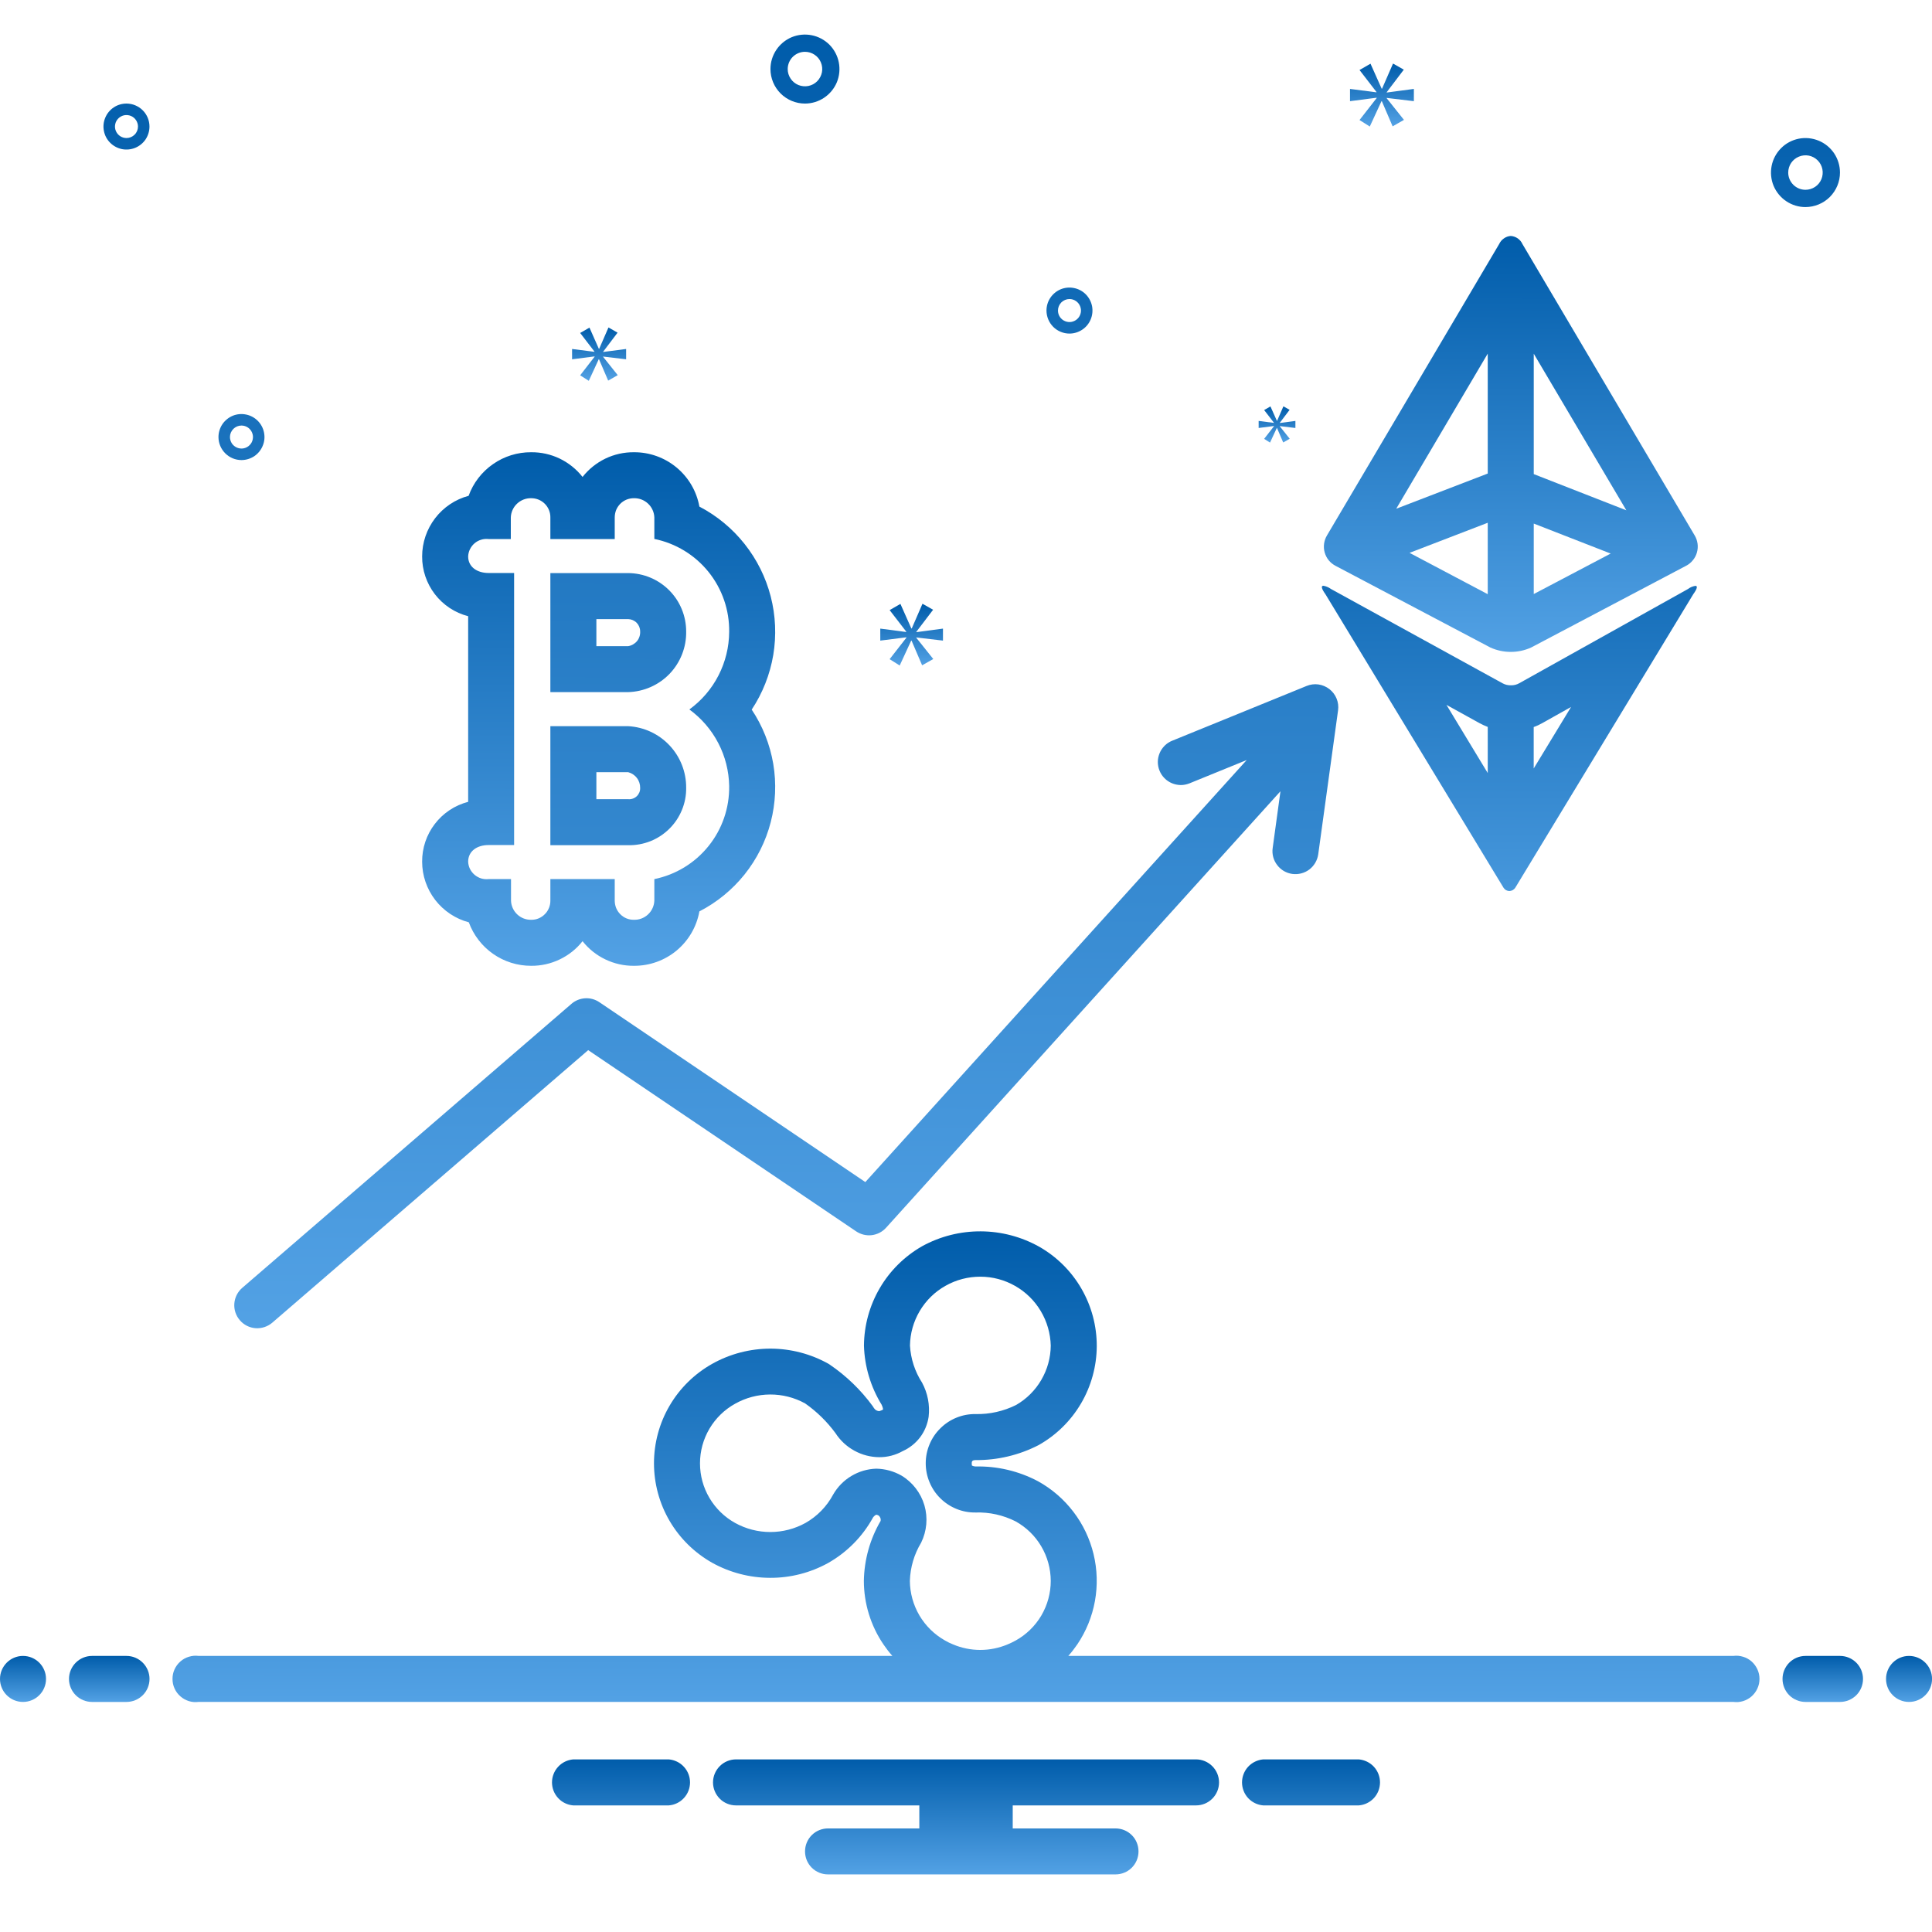 <svg width="38" height="38" viewBox="0 0 38 38" fill="none" xmlns="http://www.w3.org/2000/svg">
<path d="M26.27 11.13L29.314 12.736C29.44 12.793 29.577 12.822 29.715 12.822C29.853 12.822 29.989 12.793 30.115 12.736L33.16 11.13C33.212 11.104 33.258 11.067 33.295 11.021C33.333 10.976 33.36 10.924 33.376 10.868C33.392 10.812 33.397 10.753 33.389 10.695C33.381 10.636 33.362 10.581 33.332 10.531L29.945 4.801C29.925 4.756 29.893 4.718 29.852 4.689C29.811 4.661 29.764 4.644 29.715 4.641C29.666 4.644 29.619 4.661 29.579 4.69C29.538 4.718 29.507 4.756 29.486 4.801L26.1 10.531C26.07 10.581 26.051 10.636 26.043 10.694C26.035 10.752 26.039 10.811 26.055 10.867C26.071 10.923 26.098 10.976 26.135 11.021C26.172 11.066 26.218 11.103 26.27 11.13ZM30.167 6.957L31.988 10.037L30.167 9.325V6.957ZM30.167 10.298L31.68 10.888L30.167 11.684V10.298ZM29.262 11.687L27.724 10.874L29.262 10.282V11.687ZM29.262 6.955V9.314L27.462 10.006L29.262 6.955Z" fill="url(#paint0_linear_3820_20674)"/>
<path d="M29.574 17.463C29.586 17.482 29.603 17.497 29.622 17.508C29.642 17.519 29.664 17.525 29.687 17.526C29.71 17.525 29.732 17.519 29.752 17.508C29.772 17.497 29.789 17.482 29.802 17.463L33.304 11.688C33.383 11.579 33.394 11.523 33.347 11.523C33.294 11.531 33.244 11.552 33.202 11.584L29.884 13.437C29.834 13.466 29.776 13.481 29.718 13.479C29.661 13.481 29.604 13.467 29.553 13.439L26.174 11.582C26.131 11.551 26.082 11.53 26.029 11.521C25.98 11.521 25.991 11.579 26.07 11.688L29.574 17.463ZM30.166 14.3C30.226 14.279 30.283 14.252 30.338 14.221L30.901 13.905L30.166 15.115V14.3ZM29.105 14.226C29.156 14.253 29.208 14.277 29.262 14.298V15.205L28.45 13.864L29.105 14.226ZM8.303 16.949C8.303 17.221 8.394 17.485 8.56 17.701C8.726 17.916 8.958 18.071 9.221 18.141C9.313 18.392 9.48 18.609 9.699 18.762C9.918 18.915 10.18 18.997 10.447 18.996C10.641 18.998 10.833 18.955 11.008 18.871C11.184 18.787 11.338 18.665 11.458 18.512C11.579 18.665 11.732 18.787 11.908 18.871C12.083 18.955 12.275 18.998 12.469 18.996C12.775 18.998 13.072 18.892 13.308 18.696C13.543 18.5 13.702 18.228 13.756 17.926C14.1 17.749 14.403 17.501 14.645 17.199C14.887 16.896 15.062 16.547 15.159 16.172C15.256 15.797 15.273 15.406 15.209 15.024C15.144 14.643 15 14.279 14.785 13.957C15 13.633 15.144 13.267 15.209 12.884C15.273 12.501 15.256 12.108 15.159 11.732C15.062 11.355 14.887 11.004 14.645 10.699C14.404 10.395 14.101 10.144 13.756 9.964C13.702 9.663 13.543 9.391 13.307 9.195C13.072 9 12.775 8.893 12.469 8.895C12.275 8.893 12.082 8.936 11.907 9.02C11.732 9.105 11.578 9.228 11.458 9.381C11.338 9.228 11.184 9.105 11.009 9.02C10.834 8.936 10.642 8.893 10.447 8.895C10.179 8.893 9.916 8.975 9.696 9.129C9.476 9.282 9.308 9.5 9.217 9.752C8.954 9.822 8.723 9.978 8.558 10.193C8.393 10.409 8.303 10.672 8.303 10.944C8.301 11.213 8.39 11.474 8.553 11.687C8.717 11.9 8.947 12.053 9.208 12.12V15.771C8.947 15.839 8.717 15.991 8.553 16.205C8.389 16.418 8.301 16.68 8.303 16.949ZM9.608 11.27C9.386 11.27 9.208 11.152 9.208 10.944C9.21 10.895 9.222 10.846 9.244 10.802C9.266 10.758 9.296 10.718 9.334 10.686C9.371 10.654 9.415 10.63 9.462 10.616C9.509 10.601 9.559 10.597 9.608 10.602H10.047V10.179C10.05 10.076 10.094 9.978 10.169 9.907C10.244 9.836 10.344 9.797 10.447 9.799C10.497 9.799 10.547 9.808 10.593 9.827C10.639 9.846 10.681 9.874 10.716 9.909C10.752 9.945 10.779 9.987 10.798 10.033C10.817 10.08 10.826 10.129 10.825 10.179V10.602H12.091V10.179C12.091 10.129 12.1 10.08 12.118 10.033C12.137 9.987 12.165 9.945 12.2 9.909C12.235 9.874 12.277 9.846 12.323 9.827C12.37 9.808 12.419 9.799 12.469 9.799C12.573 9.797 12.673 9.836 12.748 9.907C12.823 9.978 12.867 10.076 12.87 10.179V10.6C13.29 10.686 13.667 10.915 13.936 11.249C14.205 11.584 14.348 12.001 14.342 12.43C14.34 12.727 14.268 13.02 14.132 13.285C13.996 13.55 13.8 13.779 13.559 13.954C13.797 14.128 13.992 14.354 14.128 14.616C14.264 14.877 14.337 15.166 14.342 15.461C14.348 15.89 14.205 16.307 13.936 16.641C13.667 16.976 13.29 17.205 12.87 17.291V17.712C12.867 17.815 12.823 17.913 12.748 17.984C12.673 18.055 12.573 18.094 12.469 18.091C12.419 18.092 12.37 18.083 12.323 18.064C12.277 18.045 12.235 18.017 12.2 17.981C12.165 17.946 12.137 17.904 12.118 17.857C12.1 17.811 12.091 17.761 12.091 17.712V17.291H10.825V17.712C10.826 17.761 10.817 17.811 10.798 17.857C10.779 17.904 10.752 17.946 10.716 17.981C10.681 18.017 10.639 18.045 10.593 18.064C10.547 18.083 10.497 18.092 10.447 18.091C10.344 18.093 10.245 18.054 10.171 17.983C10.097 17.912 10.053 17.814 10.051 17.712V17.291H9.608C9.559 17.296 9.509 17.291 9.462 17.277C9.415 17.262 9.372 17.238 9.334 17.206C9.297 17.174 9.266 17.135 9.244 17.091C9.222 17.047 9.21 16.998 9.208 16.949C9.208 16.739 9.386 16.621 9.608 16.621H10.112V11.27H9.608Z" fill="url(#paint1_linear_3820_20674)"/>
<path d="M13.496 12.419C13.496 12.116 13.376 11.825 13.163 11.611C12.949 11.396 12.659 11.274 12.356 11.272H10.825V13.613H12.356C12.665 13.604 12.958 13.474 13.172 13.251C13.385 13.027 13.502 12.728 13.496 12.419ZM11.73 12.177H12.356C12.419 12.179 12.479 12.205 12.523 12.25C12.567 12.296 12.591 12.356 12.591 12.419C12.595 12.488 12.573 12.556 12.53 12.609C12.486 12.662 12.424 12.698 12.356 12.709H11.73V12.177ZM13.496 15.497C13.499 15.187 13.382 14.888 13.17 14.662C12.957 14.435 12.666 14.3 12.356 14.283H10.825V16.624H12.356C12.506 16.627 12.654 16.6 12.793 16.545C12.932 16.489 13.058 16.407 13.164 16.302C13.271 16.197 13.355 16.071 13.412 15.933C13.469 15.795 13.498 15.647 13.496 15.497ZM11.73 15.188H12.356C12.424 15.206 12.485 15.246 12.527 15.302C12.57 15.358 12.592 15.427 12.591 15.497C12.592 15.528 12.587 15.558 12.575 15.587C12.563 15.615 12.546 15.64 12.524 15.661C12.502 15.682 12.475 15.698 12.446 15.708C12.417 15.718 12.387 15.722 12.356 15.719H11.73V15.188ZM11.24 19.744L4.765 25.33C4.674 25.408 4.618 25.52 4.609 25.639C4.6 25.759 4.639 25.877 4.718 25.968C4.796 26.059 4.907 26.115 5.027 26.124C5.147 26.132 5.265 26.093 5.356 26.015L11.569 20.655L16.839 24.219C16.93 24.28 17.039 24.307 17.147 24.294C17.256 24.28 17.355 24.229 17.428 24.148L25.185 15.563L25.032 16.68C25.015 16.799 25.047 16.919 25.12 17.014C25.192 17.11 25.299 17.173 25.418 17.189C25.537 17.205 25.657 17.174 25.753 17.102C25.848 17.029 25.911 16.922 25.928 16.803L26.318 13.972C26.329 13.893 26.319 13.813 26.289 13.74C26.259 13.666 26.21 13.602 26.147 13.553C26.084 13.505 26.01 13.473 25.931 13.462C25.853 13.451 25.773 13.462 25.699 13.492L23.056 14.569C23 14.591 22.95 14.624 22.908 14.666C22.866 14.708 22.832 14.757 22.809 14.812C22.786 14.867 22.773 14.926 22.773 14.985C22.773 15.045 22.784 15.104 22.807 15.159C22.829 15.214 22.862 15.264 22.904 15.306C22.946 15.349 22.996 15.382 23.05 15.405C23.105 15.428 23.164 15.44 23.224 15.441C23.283 15.441 23.342 15.429 23.397 15.407L24.521 14.949L17.02 23.25L11.789 19.712C11.706 19.656 11.608 19.629 11.509 19.635C11.41 19.641 11.315 19.679 11.24 19.744ZM36.19 3.394C36.19 3.26 36.15 3.129 36.076 3.017C36.001 2.905 35.895 2.818 35.771 2.767C35.647 2.716 35.511 2.702 35.379 2.728C35.247 2.755 35.126 2.819 35.032 2.914C34.937 3.009 34.872 3.13 34.846 3.262C34.82 3.393 34.833 3.53 34.884 3.654C34.936 3.778 35.023 3.884 35.134 3.958C35.246 4.033 35.377 4.073 35.511 4.073C35.691 4.072 35.864 4.001 35.991 3.874C36.118 3.746 36.19 3.574 36.19 3.394ZM35.172 3.394C35.172 3.327 35.192 3.261 35.229 3.205C35.267 3.15 35.319 3.106 35.382 3.081C35.444 3.055 35.512 3.048 35.578 3.061C35.643 3.074 35.704 3.107 35.751 3.154C35.799 3.202 35.831 3.262 35.844 3.328C35.857 3.394 35.85 3.462 35.825 3.524C35.799 3.586 35.756 3.639 35.7 3.676C35.644 3.713 35.578 3.733 35.511 3.733C35.421 3.733 35.335 3.697 35.272 3.634C35.208 3.57 35.172 3.484 35.172 3.394ZM15.833 2.037C15.967 2.037 16.098 1.997 16.21 1.922C16.321 1.848 16.408 1.742 16.46 1.618C16.511 1.494 16.524 1.358 16.498 1.226C16.472 1.094 16.407 0.973 16.313 0.878C16.218 0.784 16.097 0.719 15.965 0.693C15.834 0.667 15.697 0.68 15.573 0.731C15.449 0.783 15.343 0.87 15.269 0.981C15.194 1.093 15.154 1.224 15.154 1.358C15.154 1.538 15.226 1.711 15.353 1.838C15.48 1.965 15.653 2.037 15.833 2.037ZM15.833 1.019C15.9 1.019 15.966 1.039 16.021 1.076C16.077 1.113 16.121 1.166 16.146 1.228C16.172 1.29 16.179 1.359 16.166 1.424C16.152 1.49 16.12 1.551 16.073 1.598C16.025 1.646 15.965 1.678 15.899 1.691C15.833 1.704 15.765 1.697 15.703 1.672C15.641 1.646 15.588 1.603 15.551 1.547C15.513 1.491 15.493 1.425 15.493 1.358C15.494 1.268 15.529 1.182 15.593 1.118C15.657 1.055 15.743 1.019 15.833 1.019ZM4.749 9.049C4.839 9.049 4.926 9.022 5.001 8.973C5.075 8.923 5.133 8.852 5.167 8.769C5.202 8.687 5.211 8.596 5.193 8.508C5.176 8.42 5.133 8.34 5.069 8.276C5.006 8.213 4.925 8.17 4.838 8.153C4.75 8.135 4.659 8.144 4.576 8.178C4.494 8.213 4.423 8.271 4.373 8.345C4.324 8.419 4.297 8.507 4.297 8.596C4.297 8.716 4.345 8.831 4.43 8.916C4.515 9.001 4.63 9.049 4.749 9.049ZM4.749 8.37C4.794 8.37 4.838 8.383 4.875 8.408C4.912 8.433 4.941 8.468 4.958 8.51C4.976 8.551 4.98 8.597 4.971 8.64C4.963 8.684 4.941 8.725 4.909 8.756C4.878 8.788 4.837 8.809 4.794 8.818C4.75 8.827 4.704 8.822 4.663 8.805C4.622 8.788 4.586 8.759 4.561 8.722C4.537 8.685 4.523 8.641 4.523 8.596C4.523 8.536 4.547 8.479 4.59 8.436C4.632 8.394 4.689 8.37 4.749 8.37ZM21.035 6.561C21.125 6.561 21.212 6.534 21.287 6.484C21.361 6.435 21.419 6.364 21.453 6.281C21.487 6.199 21.496 6.108 21.479 6.02C21.461 5.932 21.418 5.852 21.355 5.788C21.292 5.725 21.211 5.682 21.123 5.665C21.036 5.647 20.945 5.656 20.862 5.69C20.779 5.725 20.709 5.783 20.659 5.857C20.609 5.931 20.583 6.019 20.583 6.108C20.583 6.228 20.631 6.343 20.715 6.428C20.8 6.513 20.915 6.561 21.035 6.561ZM21.035 5.882C21.08 5.882 21.124 5.895 21.161 5.92C21.198 5.945 21.227 5.98 21.244 6.022C21.261 6.063 21.266 6.109 21.257 6.152C21.248 6.196 21.227 6.237 21.195 6.268C21.163 6.3 21.123 6.321 21.079 6.33C21.035 6.339 20.99 6.334 20.949 6.317C20.907 6.3 20.872 6.271 20.847 6.234C20.822 6.197 20.809 6.153 20.809 6.108C20.809 6.048 20.833 5.991 20.875 5.948C20.918 5.906 20.975 5.882 21.035 5.882ZM2.488 2.037C2.398 2.037 2.311 2.063 2.236 2.113C2.162 2.163 2.104 2.233 2.07 2.316C2.035 2.399 2.026 2.49 2.044 2.577C2.061 2.665 2.104 2.746 2.168 2.809C2.231 2.872 2.312 2.915 2.399 2.933C2.487 2.95 2.578 2.941 2.661 2.907C2.743 2.873 2.814 2.815 2.864 2.741C2.913 2.666 2.94 2.579 2.94 2.489C2.94 2.369 2.892 2.254 2.807 2.169C2.722 2.085 2.607 2.037 2.488 2.037ZM2.488 2.715C2.443 2.715 2.399 2.702 2.362 2.677C2.325 2.652 2.296 2.617 2.279 2.576C2.261 2.534 2.257 2.489 2.266 2.445C2.274 2.401 2.296 2.361 2.328 2.329C2.359 2.298 2.4 2.276 2.443 2.267C2.487 2.259 2.533 2.263 2.574 2.28C2.615 2.297 2.651 2.326 2.676 2.364C2.7 2.401 2.714 2.444 2.714 2.489C2.714 2.549 2.69 2.607 2.647 2.649C2.605 2.691 2.548 2.715 2.488 2.715Z" fill="url(#paint2_linear_3820_20674)"/>
<path d="M0.452 33.475C0.702 33.475 0.905 33.273 0.905 33.023C0.905 32.773 0.702 32.57 0.452 32.57C0.203 32.57 0 32.773 0 33.023C0 33.273 0.203 33.475 0.452 33.475Z" fill="url(#paint3_linear_3820_20674)"/>
<path d="M2.488 32.57H1.81C1.69 32.57 1.575 32.618 1.49 32.703C1.405 32.788 1.357 32.903 1.357 33.023C1.357 33.143 1.405 33.258 1.49 33.343C1.575 33.427 1.69 33.475 1.81 33.475H2.488C2.608 33.475 2.723 33.427 2.808 33.343C2.893 33.258 2.941 33.143 2.941 33.023C2.941 32.903 2.893 32.788 2.808 32.703C2.723 32.618 2.608 32.57 2.488 32.57ZM36.191 32.57H35.512C35.392 32.57 35.277 32.618 35.192 32.703C35.108 32.788 35.06 32.903 35.06 33.023C35.06 33.143 35.108 33.258 35.192 33.343C35.277 33.427 35.392 33.475 35.512 33.475H36.191C36.311 33.475 36.426 33.427 36.511 33.343C36.596 33.258 36.643 33.143 36.643 33.023C36.643 32.903 36.596 32.788 36.511 32.703C36.426 32.618 36.311 32.57 36.191 32.57Z" fill="url(#paint4_linear_3820_20674)"/>
<path d="M37.548 33.475C37.798 33.475 38.001 33.273 38.001 33.023C38.001 32.773 37.798 32.57 37.548 32.57C37.298 32.57 37.096 32.773 37.096 33.023C37.096 33.273 37.298 33.475 37.548 33.475Z" fill="url(#paint5_linear_3820_20674)"/>
<path d="M34.091 32.57H21.012C21.076 32.498 21.135 32.422 21.189 32.343C21.363 32.086 21.481 31.795 21.536 31.49C21.591 31.184 21.582 30.87 21.509 30.568C21.436 30.267 21.302 29.983 21.113 29.736C20.925 29.489 20.688 29.284 20.416 29.134C20.038 28.934 19.615 28.834 19.188 28.844C19.163 28.843 19.139 28.837 19.117 28.826C19.114 28.811 19.112 28.796 19.113 28.781C19.113 28.754 19.113 28.718 19.188 28.718C19.619 28.722 20.044 28.621 20.427 28.424C20.773 28.23 21.061 27.947 21.262 27.605C21.463 27.263 21.57 26.873 21.572 26.477C21.573 26.08 21.469 25.69 21.27 25.346C21.072 25.003 20.785 24.718 20.441 24.522C20.089 24.325 19.694 24.221 19.291 24.219C18.888 24.217 18.491 24.317 18.138 24.511C17.793 24.708 17.505 24.992 17.304 25.336C17.103 25.679 16.996 26.069 16.993 26.467C17.005 26.878 17.125 27.277 17.34 27.628C17.355 27.657 17.365 27.689 17.369 27.723C17.362 27.727 17.353 27.732 17.342 27.738L17.294 27.756C17.273 27.755 17.252 27.748 17.233 27.738C17.215 27.727 17.199 27.711 17.188 27.693L17.165 27.657C16.931 27.337 16.645 27.061 16.317 26.838L16.297 26.825C15.947 26.629 15.553 26.526 15.152 26.526C14.752 26.526 14.357 26.629 14.008 26.825C13.661 27.02 13.371 27.304 13.17 27.648C12.969 27.991 12.863 28.383 12.863 28.781C12.863 29.179 12.969 29.571 13.17 29.914C13.371 30.258 13.661 30.542 14.008 30.738C14.356 30.931 14.747 31.033 15.146 31.034C15.544 31.036 15.936 30.936 16.285 30.744C16.659 30.533 16.966 30.222 17.172 29.846C17.188 29.823 17.21 29.804 17.235 29.792C17.251 29.795 17.267 29.8 17.281 29.808C17.296 29.82 17.308 29.837 17.316 29.856C17.323 29.874 17.325 29.895 17.321 29.914C17.111 30.273 16.998 30.68 16.991 31.095C16.992 31.54 17.126 31.975 17.376 32.343C17.43 32.422 17.488 32.498 17.552 32.57H3.908C3.844 32.561 3.778 32.567 3.716 32.586C3.654 32.604 3.597 32.636 3.548 32.679C3.499 32.722 3.46 32.775 3.433 32.834C3.406 32.893 3.393 32.957 3.393 33.022C3.393 33.087 3.406 33.151 3.433 33.21C3.46 33.27 3.499 33.322 3.548 33.365C3.597 33.408 3.654 33.44 3.716 33.459C3.778 33.478 3.844 33.483 3.908 33.474H34.091C34.156 33.483 34.221 33.478 34.283 33.459C34.345 33.44 34.403 33.408 34.452 33.365C34.5 33.322 34.539 33.27 34.566 33.21C34.593 33.151 34.607 33.087 34.607 33.022C34.607 32.957 34.593 32.893 34.566 32.834C34.539 32.775 34.5 32.722 34.452 32.679C34.403 32.636 34.345 32.604 34.283 32.586C34.221 32.567 34.156 32.561 34.091 32.57ZM17.235 28.887C17.062 28.892 16.893 28.942 16.745 29.031C16.596 29.12 16.473 29.246 16.387 29.396C16.262 29.63 16.073 29.824 15.842 29.955C15.63 30.072 15.393 30.133 15.151 30.133C14.909 30.133 14.672 30.072 14.46 29.955C14.25 29.839 14.076 29.669 13.954 29.463C13.832 29.257 13.768 29.022 13.768 28.782C13.768 28.543 13.832 28.308 13.954 28.101C14.076 27.895 14.25 27.725 14.46 27.609C14.67 27.491 14.906 27.429 15.147 27.428C15.387 27.427 15.624 27.487 15.835 27.603C16.065 27.764 16.267 27.962 16.433 28.188C16.526 28.332 16.654 28.451 16.804 28.533C16.954 28.616 17.123 28.66 17.294 28.661C17.456 28.662 17.615 28.62 17.756 28.541C17.89 28.481 18.008 28.387 18.097 28.27C18.186 28.152 18.243 28.013 18.265 27.867C18.292 27.635 18.247 27.401 18.136 27.195C17.995 26.977 17.913 26.726 17.898 26.467C17.901 26.226 17.968 25.991 18.091 25.784C18.214 25.577 18.389 25.406 18.599 25.289C18.808 25.171 19.044 25.11 19.284 25.111C19.523 25.111 19.759 25.174 19.967 25.293C20.175 25.411 20.349 25.582 20.471 25.788C20.594 25.994 20.661 26.228 20.667 26.467C20.665 26.704 20.601 26.936 20.481 27.141C20.362 27.346 20.191 27.516 19.986 27.634C19.738 27.758 19.464 27.819 19.188 27.813C19.059 27.811 18.932 27.835 18.814 27.883C18.695 27.931 18.587 28.002 18.496 28.093C18.404 28.183 18.332 28.29 18.283 28.408C18.233 28.526 18.208 28.653 18.208 28.781C18.208 28.909 18.233 29.036 18.283 29.154C18.332 29.272 18.404 29.38 18.496 29.47C18.587 29.56 18.695 29.631 18.814 29.679C18.932 29.727 19.059 29.751 19.188 29.749C19.46 29.74 19.731 29.8 19.975 29.923C20.184 30.039 20.359 30.208 20.48 30.414C20.602 30.62 20.666 30.855 20.667 31.094C20.667 31.334 20.603 31.568 20.482 31.775C20.36 31.981 20.186 32.151 19.977 32.267C19.926 32.295 19.873 32.321 19.819 32.343C19.648 32.415 19.466 32.452 19.281 32.452C19.097 32.452 18.914 32.415 18.744 32.343C18.69 32.322 18.638 32.296 18.588 32.267C18.38 32.15 18.206 31.98 18.084 31.774C17.963 31.568 17.898 31.334 17.896 31.095C17.904 30.829 17.98 30.57 18.118 30.342C18.23 30.113 18.253 29.851 18.182 29.607C18.11 29.363 17.949 29.154 17.731 29.023C17.58 28.937 17.409 28.89 17.235 28.887Z" fill="url(#paint6_linear_3820_20674)"/>
<path d="M27.809 1.99V1.749L27.275 1.82V1.813L27.611 1.37L27.399 1.25L27.183 1.745H27.176L26.956 1.253L26.74 1.377L27.073 1.809V1.816L26.553 1.749V1.99L27.077 1.922V1.929L26.74 2.361L26.942 2.489L27.172 1.99H27.179L27.391 2.485L27.614 2.358L27.275 1.933V1.926L27.809 1.99Z" fill="url(#paint7_linear_3820_20674)"/>
<path d="M25.058 8.383L24.864 8.632L24.98 8.705L25.113 8.418H25.117L25.239 8.703L25.367 8.63L25.172 8.385V8.381L25.479 8.418V8.279L25.172 8.32V8.316L25.365 8.061L25.243 7.992L25.119 8.277H25.115L24.988 7.994L24.864 8.065L25.056 8.314V8.318L24.756 8.279V8.418L25.058 8.379V8.383Z" fill="url(#paint8_linear_3820_20674)"/>
<path d="M17.828 12.542L17.498 12.965L17.696 13.09L17.922 12.6H17.929L18.137 13.086L18.356 12.962L18.023 12.545V12.538L18.547 12.6V12.364L18.023 12.434V12.427L18.353 11.993L18.144 11.875L17.933 12.361H17.925L17.71 11.878L17.498 12L17.825 12.424V12.431L17.314 12.364V12.6L17.828 12.535V12.542Z" fill="url(#paint9_linear_3820_20674)"/>
<path d="M11.695 7.016L11.411 7.382L11.581 7.49L11.776 7.067H11.782L11.962 7.486L12.15 7.379L11.863 7.019V7.013L12.315 7.067V6.864L11.863 6.923V6.918L12.147 6.543L11.968 6.441L11.785 6.861H11.779L11.594 6.444L11.411 6.549L11.692 6.915V6.92L11.252 6.864V7.067L11.695 7.01V7.016Z" fill="url(#paint10_linear_3820_20674)"/>
<path d="M26.726 34.605H24.846C24.733 34.615 24.627 34.666 24.549 34.75C24.472 34.834 24.429 34.944 24.429 35.058C24.429 35.172 24.472 35.282 24.549 35.366C24.627 35.45 24.733 35.501 24.846 35.51H26.726C26.839 35.501 26.945 35.45 27.023 35.366C27.1 35.282 27.143 35.172 27.143 35.058C27.143 34.944 27.1 34.834 27.023 34.75C26.945 34.666 26.839 34.615 26.726 34.605ZM13.154 34.605H11.275C11.161 34.615 11.055 34.666 10.978 34.75C10.9 34.834 10.857 34.944 10.857 35.058C10.857 35.172 10.9 35.282 10.978 35.366C11.055 35.45 11.161 35.501 11.275 35.51H13.154C13.268 35.501 13.374 35.45 13.451 35.366C13.529 35.282 13.572 35.172 13.572 35.058C13.572 34.944 13.529 34.834 13.451 34.75C13.374 34.666 13.268 34.615 13.154 34.605ZM23.524 34.605H14.476C14.357 34.605 14.241 34.653 14.157 34.738C14.072 34.823 14.024 34.938 14.024 35.058C14.024 35.178 14.072 35.293 14.157 35.378C14.241 35.463 14.357 35.51 14.476 35.51H18.082V35.963H16.286C16.166 35.963 16.051 36.01 15.966 36.095C15.881 36.18 15.834 36.295 15.834 36.415C15.834 36.535 15.881 36.65 15.966 36.735C16.051 36.82 16.166 36.867 16.286 36.867H21.941C22.061 36.867 22.176 36.82 22.261 36.735C22.346 36.65 22.393 36.535 22.393 36.415C22.393 36.295 22.346 36.18 22.261 36.095C22.176 36.01 22.061 35.963 21.941 35.963H19.919V35.51H23.524C23.644 35.51 23.759 35.463 23.844 35.378C23.929 35.293 23.977 35.178 23.977 35.058C23.977 34.938 23.929 34.823 23.844 34.738C23.759 34.653 23.644 34.605 23.524 34.605Z" fill="url(#paint11_linear_3820_20674)"/>
<defs>
<linearGradient id="paint0_linear_3820_20674" x1="31.768" y1="4.641" x2="31.727" y2="14.575" gradientUnits="userSpaceOnUse">
<stop stop-color="#005CAA"/>
<stop offset="1" stop-color="#64B0F1"/>
</linearGradient>
<linearGradient id="paint1_linear_3820_20674" x1="27.837" y1="8.895" x2="27.818" y2="21.161" gradientUnits="userSpaceOnUse">
<stop stop-color="#005CAA"/>
<stop offset="1" stop-color="#64B0F1"/>
</linearGradient>
<linearGradient id="paint2_linear_3820_20674" x1="28.645" y1="0.68" x2="28.559" y2="31.578" gradientUnits="userSpaceOnUse">
<stop stop-color="#005CAA"/>
<stop offset="1" stop-color="#64B0F1"/>
</linearGradient>
<linearGradient id="paint3_linear_3820_20674" x1="0.705" y1="32.57" x2="0.701" y2="33.669" gradientUnits="userSpaceOnUse">
<stop stop-color="#005CAA"/>
<stop offset="1" stop-color="#64B0F1"/>
</linearGradient>
<linearGradient id="paint4_linear_3820_20674" x1="28.849" y1="32.57" x2="28.849" y2="33.669" gradientUnits="userSpaceOnUse">
<stop stop-color="#005CAA"/>
<stop offset="1" stop-color="#64B0F1"/>
</linearGradient>
<linearGradient id="paint5_linear_3820_20674" x1="37.801" y1="32.57" x2="37.797" y2="33.669" gradientUnits="userSpaceOnUse">
<stop stop-color="#005CAA"/>
<stop offset="1" stop-color="#64B0F1"/>
</linearGradient>
<linearGradient id="paint6_linear_3820_20674" x1="27.712" y1="24.219" x2="27.699" y2="35.463" gradientUnits="userSpaceOnUse">
<stop stop-color="#005CAA"/>
<stop offset="1" stop-color="#64B0F1"/>
</linearGradient>
<linearGradient id="paint7_linear_3820_20674" x1="27.532" y1="1.25" x2="27.526" y2="2.754" gradientUnits="userSpaceOnUse">
<stop stop-color="#005CAA"/>
<stop offset="1" stop-color="#64B0F1"/>
</linearGradient>
<linearGradient id="paint8_linear_3820_20674" x1="25.319" y1="7.992" x2="25.316" y2="8.858" gradientUnits="userSpaceOnUse">
<stop stop-color="#005CAA"/>
<stop offset="1" stop-color="#64B0F1"/>
</linearGradient>
<linearGradient id="paint9_linear_3820_20674" x1="18.274" y1="11.875" x2="18.269" y2="13.351" gradientUnits="userSpaceOnUse">
<stop stop-color="#005CAA"/>
<stop offset="1" stop-color="#64B0F1"/>
</linearGradient>
<linearGradient id="paint10_linear_3820_20674" x1="12.08" y1="6.441" x2="12.075" y2="7.714" gradientUnits="userSpaceOnUse">
<stop stop-color="#005CAA"/>
<stop offset="1" stop-color="#64B0F1"/>
</linearGradient>
<linearGradient id="paint11_linear_3820_20674" x1="23.546" y1="34.605" x2="23.544" y2="37.352" gradientUnits="userSpaceOnUse">
<stop stop-color="#005CAA"/>
<stop offset="1" stop-color="#64B0F1"/>
</linearGradient>
</defs>
</svg>